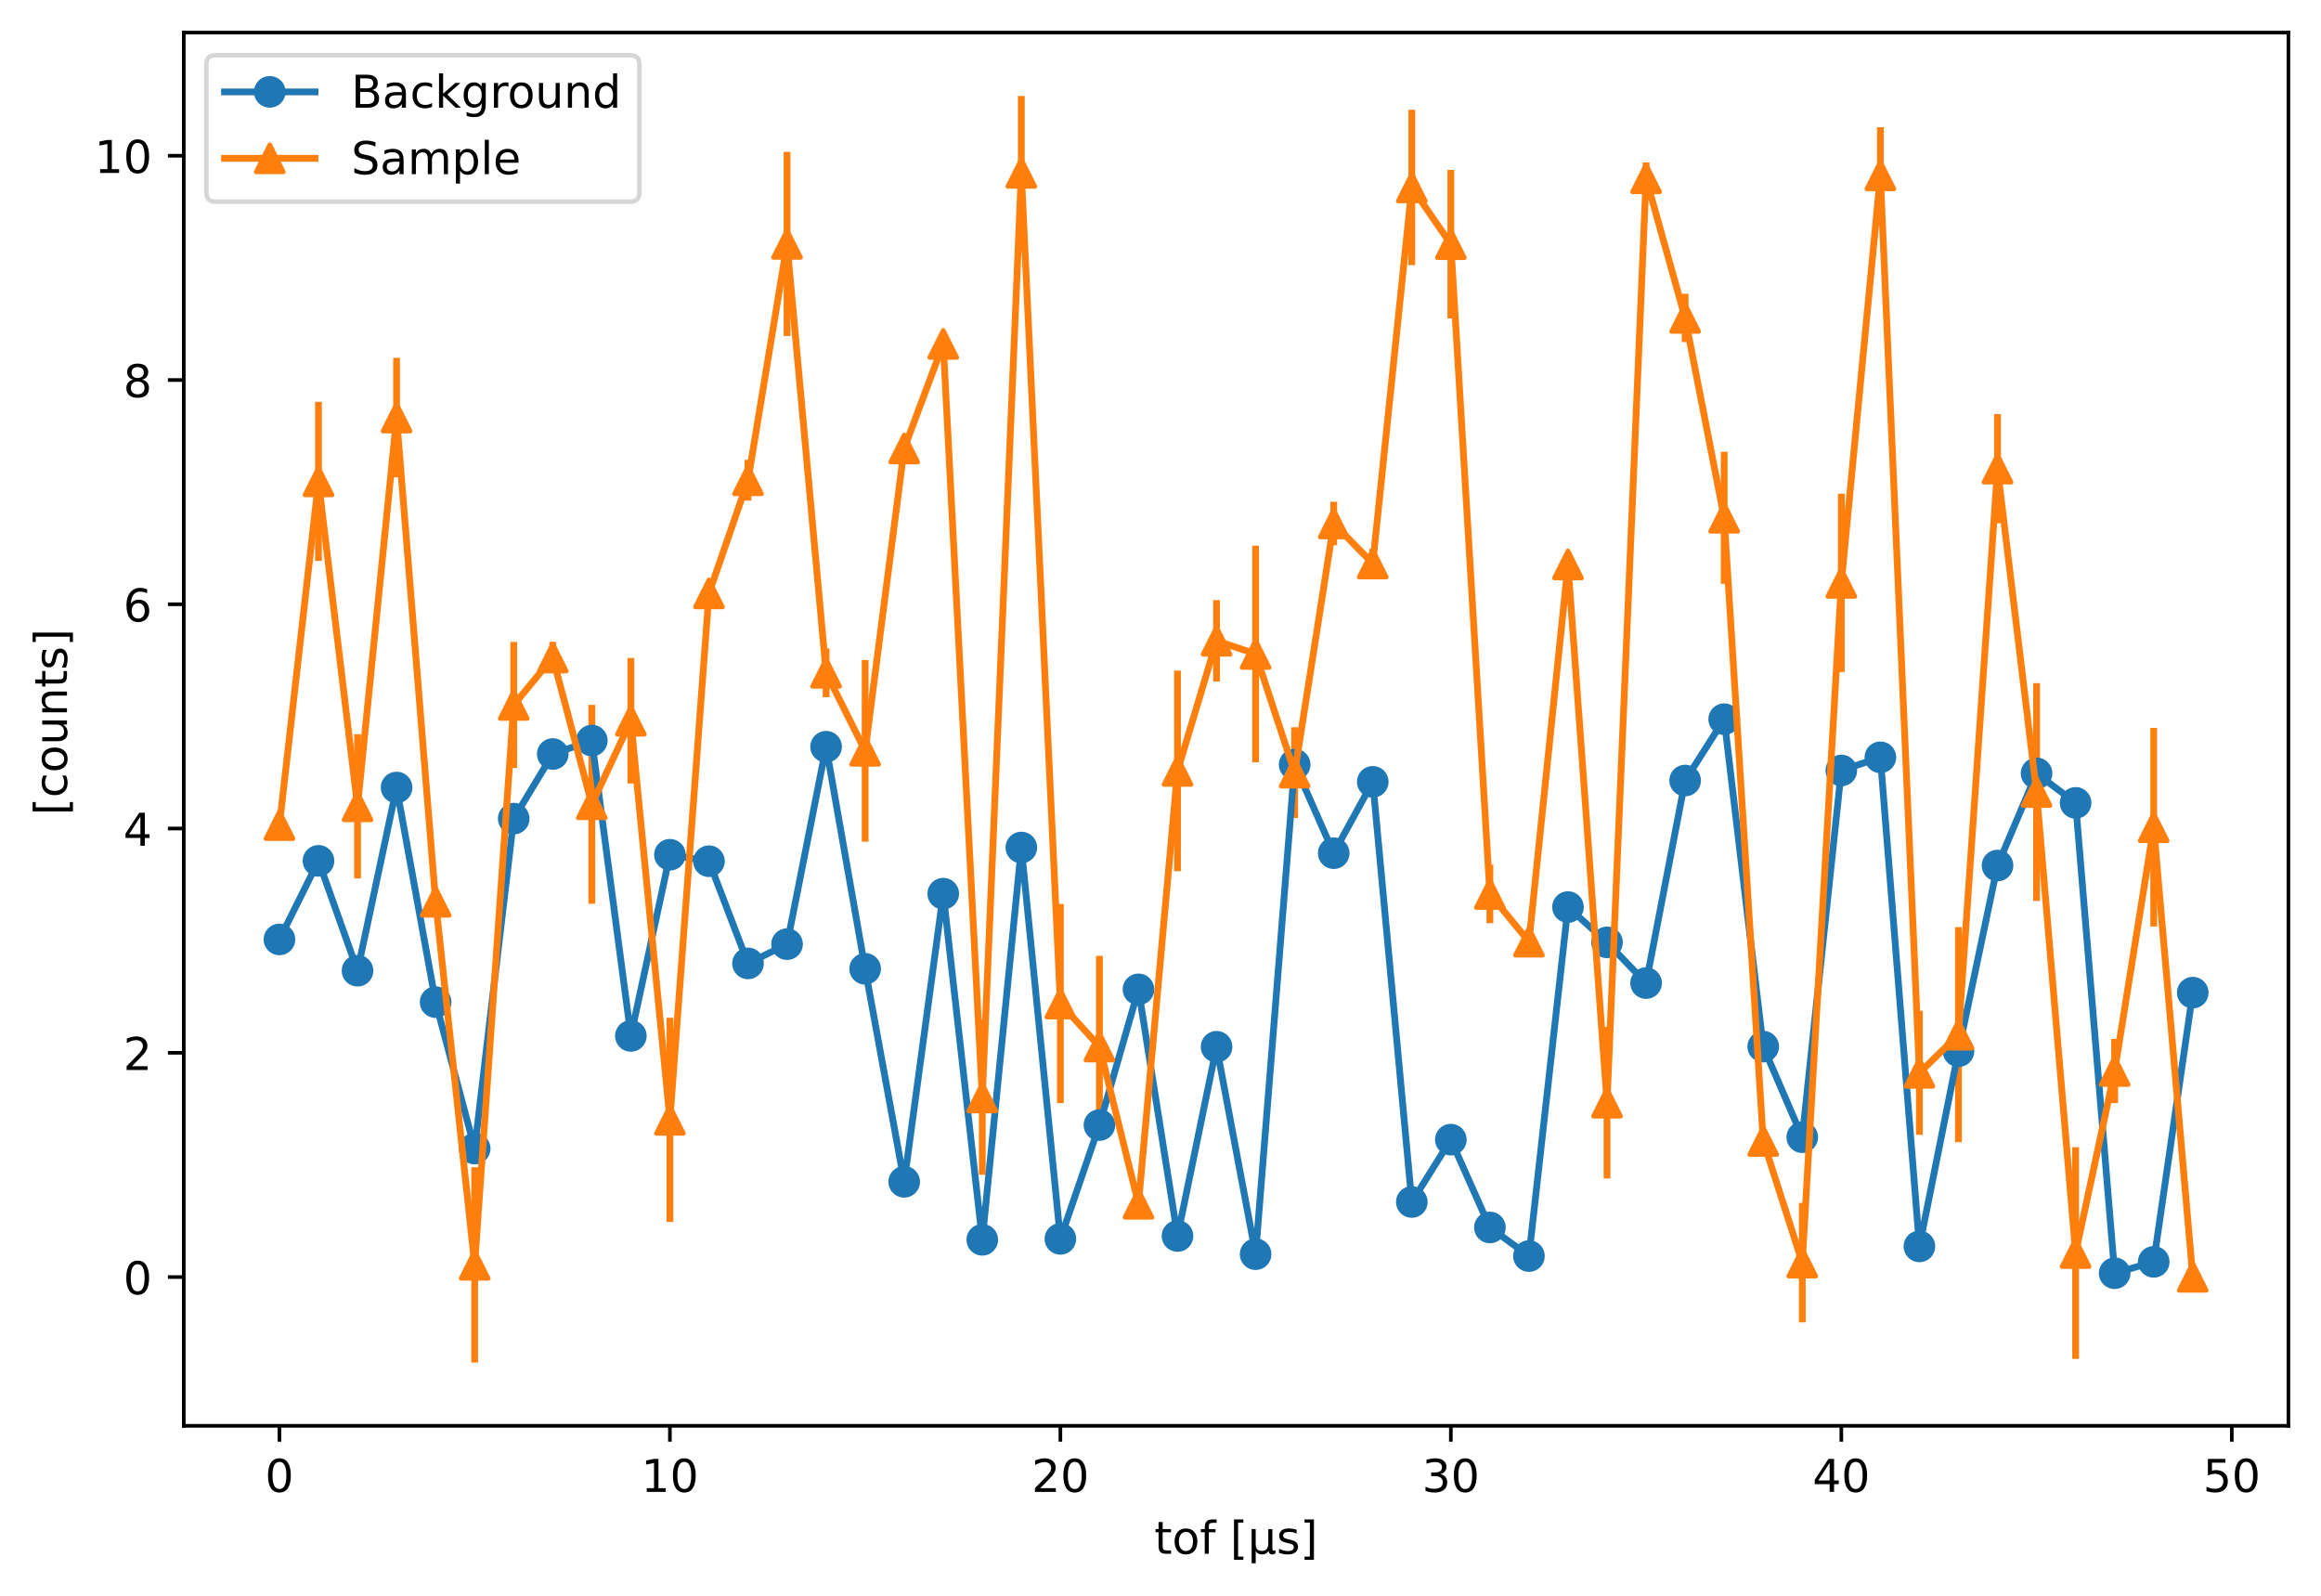 <?xml version="1.0" encoding="utf-8" standalone="no"?>
<!DOCTYPE svg PUBLIC "-//W3C//DTD SVG 1.1//EN"
  "http://www.w3.org/Graphics/SVG/1.1/DTD/svg11.dtd">
<!-- Created with matplotlib (https://matplotlib.org/) -->
<svg height="352.564pt" version="1.1" viewBox="0 0 512.803 352.564" width="512.803pt" xmlns="http://www.w3.org/2000/svg" xmlns:xlink="http://www.w3.org/1999/xlink">
 <defs>
  <style type="text/css">
*{stroke-linecap:butt;stroke-linejoin:round;}
  </style>
 </defs>
 <g id="figure_1">
  <g id="patch_1">
   <path d="M 0 352.564 
L 512.803 352.564 
L 512.803 0 
L 0 0 
z
" style="fill:#ffffff;"/>
  </g>
  <g id="axes_1">
   <g id="patch_2">
    <path d="M 40.603 315.007 
L 505.603 315.007 
L 505.603 7.2 
L 40.603 7.2 
z
" style="fill:#ffffff;"/>
   </g>
   <g id="matplotlib.axis_1">
    <g id="xtick_1">
     <g id="line2d_1">
      <defs>
       <path d="M 0 0 
L 0 3.5 
" id="mb618cf426d" style="stroke:#000000;stroke-width:0.8;"/>
      </defs>
      <g>
       <use style="stroke:#000000;stroke-width:0.8;" x="61.739" xlink:href="#mb618cf426d" y="315.007"/>
      </g>
     </g>
     <g id="text_1">
      <!-- 0 -->
      <defs>
       <path d="M 31.781 66.406 
Q 24.172 66.406 20.328 58.906 
Q 16.5 51.422 16.5 36.375 
Q 16.5 21.391 20.328 13.891 
Q 24.172 6.391 31.781 6.391 
Q 39.453 6.391 43.281 13.891 
Q 47.125 21.391 47.125 36.375 
Q 47.125 51.422 43.281 58.906 
Q 39.453 66.406 31.781 66.406 
z
M 31.781 74.219 
Q 44.047 74.219 50.516 64.516 
Q 56.984 54.828 56.984 36.375 
Q 56.984 17.969 50.516 8.266 
Q 44.047 -1.422 31.781 -1.422 
Q 19.531 -1.422 13.062 8.266 
Q 6.594 17.969 6.594 36.375 
Q 6.594 54.828 13.062 64.516 
Q 19.531 74.219 31.781 74.219 
z
" id="DejaVuSans-48"/>
      </defs>
      <g transform="translate(58.558 329.606)scale(0.1 -0.1)">
       <use xlink:href="#DejaVuSans-48"/>
      </g>
     </g>
    </g>
    <g id="xtick_2">
     <g id="line2d_2">
      <g>
       <use style="stroke:#000000;stroke-width:0.8;" x="148.01" xlink:href="#mb618cf426d" y="315.007"/>
      </g>
     </g>
     <g id="text_2">
      <!-- 10 -->
      <defs>
       <path d="M 12.406 8.297 
L 28.516 8.297 
L 28.516 63.922 
L 10.984 60.406 
L 10.984 69.391 
L 28.422 72.906 
L 38.281 72.906 
L 38.281 8.297 
L 54.391 8.297 
L 54.391 0 
L 12.406 0 
z
" id="DejaVuSans-49"/>
      </defs>
      <g transform="translate(141.648 329.606)scale(0.1 -0.1)">
       <use xlink:href="#DejaVuSans-49"/>
       <use x="63.623" xlink:href="#DejaVuSans-48"/>
      </g>
     </g>
    </g>
    <g id="xtick_3">
     <g id="line2d_3">
      <g>
       <use style="stroke:#000000;stroke-width:0.8;" x="234.281" xlink:href="#mb618cf426d" y="315.007"/>
      </g>
     </g>
     <g id="text_3">
      <!-- 20 -->
      <defs>
       <path d="M 19.188 8.297 
L 53.609 8.297 
L 53.609 0 
L 7.328 0 
L 7.328 8.297 
Q 12.938 14.109 22.625 23.891 
Q 32.328 33.688 34.812 36.531 
Q 39.547 41.844 41.422 45.531 
Q 43.312 49.219 43.312 52.781 
Q 43.312 58.594 39.234 62.25 
Q 35.156 65.922 28.609 65.922 
Q 23.969 65.922 18.812 64.312 
Q 13.672 62.703 7.812 59.422 
L 7.812 69.391 
Q 13.766 71.781 18.938 73 
Q 24.125 74.219 28.422 74.219 
Q 39.75 74.219 46.484 68.547 
Q 53.219 62.891 53.219 53.422 
Q 53.219 48.922 51.531 44.891 
Q 49.859 40.875 45.406 35.406 
Q 44.188 33.984 37.641 27.219 
Q 31.109 20.453 19.188 8.297 
z
" id="DejaVuSans-50"/>
      </defs>
      <g transform="translate(227.919 329.606)scale(0.1 -0.1)">
       <use xlink:href="#DejaVuSans-50"/>
       <use x="63.623" xlink:href="#DejaVuSans-48"/>
      </g>
     </g>
    </g>
    <g id="xtick_4">
     <g id="line2d_4">
      <g>
       <use style="stroke:#000000;stroke-width:0.8;" x="320.552" xlink:href="#mb618cf426d" y="315.007"/>
      </g>
     </g>
     <g id="text_4">
      <!-- 30 -->
      <defs>
       <path d="M 40.578 39.312 
Q 47.656 37.797 51.625 33 
Q 55.609 28.219 55.609 21.188 
Q 55.609 10.406 48.188 4.484 
Q 40.766 -1.422 27.094 -1.422 
Q 22.516 -1.422 17.656 -0.516 
Q 12.797 0.391 7.625 2.203 
L 7.625 11.719 
Q 11.719 9.328 16.594 8.109 
Q 21.484 6.891 26.812 6.891 
Q 36.078 6.891 40.938 10.547 
Q 45.797 14.203 45.797 21.188 
Q 45.797 27.641 41.281 31.266 
Q 36.766 34.906 28.719 34.906 
L 20.219 34.906 
L 20.219 43.016 
L 29.109 43.016 
Q 36.375 43.016 40.234 45.922 
Q 44.094 48.828 44.094 54.297 
Q 44.094 59.906 40.109 62.906 
Q 36.141 65.922 28.719 65.922 
Q 24.656 65.922 20.016 65.031 
Q 15.375 64.156 9.812 62.312 
L 9.812 71.094 
Q 15.438 72.656 20.344 73.438 
Q 25.25 74.219 29.594 74.219 
Q 40.828 74.219 47.359 69.109 
Q 53.906 64.016 53.906 55.328 
Q 53.906 49.266 50.438 45.094 
Q 46.969 40.922 40.578 39.312 
z
" id="DejaVuSans-51"/>
      </defs>
      <g transform="translate(314.19 329.606)scale(0.1 -0.1)">
       <use xlink:href="#DejaVuSans-51"/>
       <use x="63.623" xlink:href="#DejaVuSans-48"/>
      </g>
     </g>
    </g>
    <g id="xtick_5">
     <g id="line2d_5">
      <g>
       <use style="stroke:#000000;stroke-width:0.8;" x="406.823" xlink:href="#mb618cf426d" y="315.007"/>
      </g>
     </g>
     <g id="text_5">
      <!-- 40 -->
      <defs>
       <path d="M 37.797 64.312 
L 12.891 25.391 
L 37.797 25.391 
z
M 35.203 72.906 
L 47.609 72.906 
L 47.609 25.391 
L 58.016 25.391 
L 58.016 17.188 
L 47.609 17.188 
L 47.609 0 
L 37.797 0 
L 37.797 17.188 
L 4.891 17.188 
L 4.891 26.703 
z
" id="DejaVuSans-52"/>
      </defs>
      <g transform="translate(400.46 329.606)scale(0.1 -0.1)">
       <use xlink:href="#DejaVuSans-52"/>
       <use x="63.623" xlink:href="#DejaVuSans-48"/>
      </g>
     </g>
    </g>
    <g id="xtick_6">
     <g id="line2d_6">
      <g>
       <use style="stroke:#000000;stroke-width:0.8;" x="493.094" xlink:href="#mb618cf426d" y="315.007"/>
      </g>
     </g>
     <g id="text_6">
      <!-- 50 -->
      <defs>
       <path d="M 10.797 72.906 
L 49.516 72.906 
L 49.516 64.594 
L 19.828 64.594 
L 19.828 46.734 
Q 21.969 47.469 24.109 47.828 
Q 26.266 48.188 28.422 48.188 
Q 40.625 48.188 47.75 41.5 
Q 54.891 34.812 54.891 23.391 
Q 54.891 11.625 47.562 5.094 
Q 40.234 -1.422 26.906 -1.422 
Q 22.312 -1.422 17.547 -0.641 
Q 12.797 0.141 7.719 1.703 
L 7.719 11.625 
Q 12.109 9.234 16.797 8.062 
Q 21.484 6.891 26.703 6.891 
Q 35.156 6.891 40.078 11.328 
Q 45.016 15.766 45.016 23.391 
Q 45.016 31 40.078 35.438 
Q 35.156 39.891 26.703 39.891 
Q 22.75 39.891 18.812 39.016 
Q 14.891 38.141 10.797 36.281 
z
" id="DejaVuSans-53"/>
      </defs>
      <g transform="translate(486.731 329.606)scale(0.1 -0.1)">
       <use xlink:href="#DejaVuSans-53"/>
       <use x="63.623" xlink:href="#DejaVuSans-48"/>
      </g>
     </g>
    </g>
    <g id="text_7">
     <!-- tof [μs] -->
     <defs>
      <path d="M 18.312 70.219 
L 18.312 54.688 
L 36.812 54.688 
L 36.812 47.703 
L 18.312 47.703 
L 18.312 18.016 
Q 18.312 11.328 20.141 9.422 
Q 21.969 7.516 27.594 7.516 
L 36.812 7.516 
L 36.812 0 
L 27.594 0 
Q 17.188 0 13.234 3.875 
Q 9.281 7.766 9.281 18.016 
L 9.281 47.703 
L 2.688 47.703 
L 2.688 54.688 
L 9.281 54.688 
L 9.281 70.219 
z
" id="DejaVuSans-116"/>
      <path d="M 30.609 48.391 
Q 23.391 48.391 19.188 42.75 
Q 14.984 37.109 14.984 27.297 
Q 14.984 17.484 19.156 11.844 
Q 23.344 6.203 30.609 6.203 
Q 37.797 6.203 41.984 11.859 
Q 46.188 17.531 46.188 27.297 
Q 46.188 37.016 41.984 42.703 
Q 37.797 48.391 30.609 48.391 
z
M 30.609 56 
Q 42.328 56 49.016 48.375 
Q 55.719 40.766 55.719 27.297 
Q 55.719 13.875 49.016 6.219 
Q 42.328 -1.422 30.609 -1.422 
Q 18.844 -1.422 12.172 6.219 
Q 5.516 13.875 5.516 27.297 
Q 5.516 40.766 12.172 48.375 
Q 18.844 56 30.609 56 
z
" id="DejaVuSans-111"/>
      <path d="M 37.109 75.984 
L 37.109 68.5 
L 28.516 68.5 
Q 23.688 68.5 21.797 66.547 
Q 19.922 64.594 19.922 59.516 
L 19.922 54.688 
L 34.719 54.688 
L 34.719 47.703 
L 19.922 47.703 
L 19.922 0 
L 10.891 0 
L 10.891 47.703 
L 2.297 47.703 
L 2.297 54.688 
L 10.891 54.688 
L 10.891 58.5 
Q 10.891 67.625 15.141 71.797 
Q 19.391 75.984 28.609 75.984 
z
" id="DejaVuSans-102"/>
      <path id="DejaVuSans-32"/>
      <path d="M 8.594 75.984 
L 29.297 75.984 
L 29.297 69 
L 17.578 69 
L 17.578 -6.203 
L 29.297 -6.203 
L 29.297 -13.188 
L 8.594 -13.188 
z
" id="DejaVuSans-91"/>
      <path d="M 8.5 -20.797 
L 8.5 54.688 
L 17.484 54.688 
L 17.484 20.703 
Q 17.484 13.625 20.844 10 
Q 24.219 6.391 30.812 6.391 
Q 38.031 6.391 41.672 10.484 
Q 45.312 14.594 45.312 22.797 
L 45.312 54.688 
L 54.297 54.688 
L 54.297 12.594 
Q 54.297 9.672 55.141 8.281 
Q 56 6.891 57.812 6.891 
Q 58.25 6.891 59.031 7.156 
Q 59.812 7.422 61.188 8.016 
L 61.188 0.781 
Q 59.188 -0.344 57.391 -0.875 
Q 55.609 -1.422 53.906 -1.422 
Q 50.531 -1.422 48.531 0.484 
Q 46.531 2.391 45.797 6.297 
Q 43.359 2.438 39.812 0.5 
Q 36.281 -1.422 31.5 -1.422 
Q 26.516 -1.422 23.016 0.484 
Q 19.531 2.391 17.484 6.203 
L 17.484 -20.797 
z
" id="DejaVuSans-956"/>
      <path d="M 44.281 53.078 
L 44.281 44.578 
Q 40.484 46.531 36.375 47.5 
Q 32.281 48.484 27.875 48.484 
Q 21.188 48.484 17.844 46.438 
Q 14.5 44.391 14.5 40.281 
Q 14.5 37.156 16.891 35.375 
Q 19.281 33.594 26.516 31.984 
L 29.594 31.297 
Q 39.156 29.25 43.188 25.516 
Q 47.219 21.781 47.219 15.094 
Q 47.219 7.469 41.188 3.016 
Q 35.156 -1.422 24.609 -1.422 
Q 20.219 -1.422 15.453 -0.562 
Q 10.688 0.297 5.422 2 
L 5.422 11.281 
Q 10.406 8.688 15.234 7.391 
Q 20.062 6.109 24.812 6.109 
Q 31.156 6.109 34.562 8.281 
Q 37.984 10.453 37.984 14.406 
Q 37.984 18.062 35.516 20.016 
Q 33.062 21.969 24.703 23.781 
L 21.578 24.516 
Q 13.234 26.266 9.516 29.906 
Q 5.812 33.547 5.812 39.891 
Q 5.812 47.609 11.281 51.797 
Q 16.75 56 26.812 56 
Q 31.781 56 36.172 55.266 
Q 40.578 54.547 44.281 53.078 
z
" id="DejaVuSans-115"/>
      <path d="M 30.422 75.984 
L 30.422 -13.188 
L 9.719 -13.188 
L 9.719 -6.203 
L 21.391 -6.203 
L 21.391 69 
L 9.719 69 
L 9.719 75.984 
z
" id="DejaVuSans-93"/>
     </defs>
     <g transform="translate(255.047 343.284)scale(0.1 -0.1)">
      <use xlink:href="#DejaVuSans-116"/>
      <use x="39.209" xlink:href="#DejaVuSans-111"/>
      <use x="100.391" xlink:href="#DejaVuSans-102"/>
      <use x="135.596" xlink:href="#DejaVuSans-32"/>
      <use x="167.383" xlink:href="#DejaVuSans-91"/>
      <use x="206.396" xlink:href="#DejaVuSans-956"/>
      <use x="270.02" xlink:href="#DejaVuSans-115"/>
      <use x="322.119" xlink:href="#DejaVuSans-93"/>
     </g>
    </g>
   </g>
   <g id="matplotlib.axis_2">
    <g id="ytick_1">
     <g id="line2d_7">
      <defs>
       <path d="M 0 0 
L -3.5 0 
" id="mcd9a0153d5" style="stroke:#000000;stroke-width:0.8;"/>
      </defs>
      <g>
       <use style="stroke:#000000;stroke-width:0.8;" x="40.603" xlink:href="#mcd9a0153d5" y="282.138"/>
      </g>
     </g>
     <g id="text_8">
      <!-- 0 -->
      <g transform="translate(27.241 285.937)scale(0.1 -0.1)">
       <use xlink:href="#DejaVuSans-48"/>
      </g>
     </g>
    </g>
    <g id="ytick_2">
     <g id="line2d_8">
      <g>
       <use style="stroke:#000000;stroke-width:0.8;" x="40.603" xlink:href="#mcd9a0153d5" y="232.592"/>
      </g>
     </g>
     <g id="text_9">
      <!-- 2 -->
      <g transform="translate(27.241 236.391)scale(0.1 -0.1)">
       <use xlink:href="#DejaVuSans-50"/>
      </g>
     </g>
    </g>
    <g id="ytick_3">
     <g id="line2d_9">
      <g>
       <use style="stroke:#000000;stroke-width:0.8;" x="40.603" xlink:href="#mcd9a0153d5" y="183.046"/>
      </g>
     </g>
     <g id="text_10">
      <!-- 4 -->
      <g transform="translate(27.241 186.845)scale(0.1 -0.1)">
       <use xlink:href="#DejaVuSans-52"/>
      </g>
     </g>
    </g>
    <g id="ytick_4">
     <g id="line2d_10">
      <g>
       <use style="stroke:#000000;stroke-width:0.8;" x="40.603" xlink:href="#mcd9a0153d5" y="133.5"/>
      </g>
     </g>
     <g id="text_11">
      <!-- 6 -->
      <defs>
       <path d="M 33.016 40.375 
Q 26.375 40.375 22.484 35.828 
Q 18.609 31.297 18.609 23.391 
Q 18.609 15.531 22.484 10.953 
Q 26.375 6.391 33.016 6.391 
Q 39.656 6.391 43.531 10.953 
Q 47.406 15.531 47.406 23.391 
Q 47.406 31.297 43.531 35.828 
Q 39.656 40.375 33.016 40.375 
z
M 52.594 71.297 
L 52.594 62.312 
Q 48.875 64.062 45.094 64.984 
Q 41.312 65.922 37.594 65.922 
Q 27.828 65.922 22.672 59.328 
Q 17.531 52.734 16.797 39.406 
Q 19.672 43.656 24.016 45.922 
Q 28.375 48.188 33.594 48.188 
Q 44.578 48.188 50.953 41.516 
Q 57.328 34.859 57.328 23.391 
Q 57.328 12.156 50.688 5.359 
Q 44.047 -1.422 33.016 -1.422 
Q 20.359 -1.422 13.672 8.266 
Q 6.984 17.969 6.984 36.375 
Q 6.984 53.656 15.188 63.938 
Q 23.391 74.219 37.203 74.219 
Q 40.922 74.219 44.703 73.484 
Q 48.484 72.75 52.594 71.297 
z
" id="DejaVuSans-54"/>
      </defs>
      <g transform="translate(27.241 137.299)scale(0.1 -0.1)">
       <use xlink:href="#DejaVuSans-54"/>
      </g>
     </g>
    </g>
    <g id="ytick_5">
     <g id="line2d_11">
      <g>
       <use style="stroke:#000000;stroke-width:0.8;" x="40.603" xlink:href="#mcd9a0153d5" y="83.954"/>
      </g>
     </g>
     <g id="text_12">
      <!-- 8 -->
      <defs>
       <path d="M 31.781 34.625 
Q 24.75 34.625 20.719 30.859 
Q 16.703 27.094 16.703 20.516 
Q 16.703 13.922 20.719 10.156 
Q 24.75 6.391 31.781 6.391 
Q 38.812 6.391 42.859 10.172 
Q 46.922 13.969 46.922 20.516 
Q 46.922 27.094 42.891 30.859 
Q 38.875 34.625 31.781 34.625 
z
M 21.922 38.812 
Q 15.578 40.375 12.031 44.719 
Q 8.5 49.078 8.5 55.328 
Q 8.5 64.062 14.719 69.141 
Q 20.953 74.219 31.781 74.219 
Q 42.672 74.219 48.875 69.141 
Q 55.078 64.062 55.078 55.328 
Q 55.078 49.078 51.531 44.719 
Q 48 40.375 41.703 38.812 
Q 48.828 37.156 52.797 32.312 
Q 56.781 27.484 56.781 20.516 
Q 56.781 9.906 50.312 4.234 
Q 43.844 -1.422 31.781 -1.422 
Q 19.734 -1.422 13.25 4.234 
Q 6.781 9.906 6.781 20.516 
Q 6.781 27.484 10.781 32.312 
Q 14.797 37.156 21.922 38.812 
z
M 18.312 54.391 
Q 18.312 48.734 21.844 45.562 
Q 25.391 42.391 31.781 42.391 
Q 38.141 42.391 41.719 45.562 
Q 45.312 48.734 45.312 54.391 
Q 45.312 60.062 41.719 63.234 
Q 38.141 66.406 31.781 66.406 
Q 25.391 66.406 21.844 63.234 
Q 18.312 60.062 18.312 54.391 
z
" id="DejaVuSans-56"/>
      </defs>
      <g transform="translate(27.241 87.753)scale(0.1 -0.1)">
       <use xlink:href="#DejaVuSans-56"/>
      </g>
     </g>
    </g>
    <g id="ytick_6">
     <g id="line2d_12">
      <g>
       <use style="stroke:#000000;stroke-width:0.8;" x="40.603" xlink:href="#mcd9a0153d5" y="34.408"/>
      </g>
     </g>
     <g id="text_13">
      <!-- 10 -->
      <g transform="translate(20.878 38.207)scale(0.1 -0.1)">
       <use xlink:href="#DejaVuSans-49"/>
       <use x="63.623" xlink:href="#DejaVuSans-48"/>
      </g>
     </g>
    </g>
    <g id="text_14">
     <!--  [counts] -->
     <defs>
      <path d="M 48.781 52.594 
L 48.781 44.188 
Q 44.969 46.297 41.141 47.344 
Q 37.312 48.391 33.406 48.391 
Q 24.656 48.391 19.812 42.844 
Q 14.984 37.312 14.984 27.297 
Q 14.984 17.281 19.812 11.734 
Q 24.656 6.203 33.406 6.203 
Q 37.312 6.203 41.141 7.25 
Q 44.969 8.297 48.781 10.406 
L 48.781 2.094 
Q 45.016 0.344 40.984 -0.531 
Q 36.969 -1.422 32.422 -1.422 
Q 20.062 -1.422 12.781 6.344 
Q 5.516 14.109 5.516 27.297 
Q 5.516 40.672 12.859 48.328 
Q 20.219 56 33.016 56 
Q 37.156 56 41.109 55.141 
Q 45.062 54.297 48.781 52.594 
z
" id="DejaVuSans-99"/>
      <path d="M 8.5 21.578 
L 8.5 54.688 
L 17.484 54.688 
L 17.484 21.922 
Q 17.484 14.156 20.5 10.266 
Q 23.531 6.391 29.594 6.391 
Q 36.859 6.391 41.078 11.031 
Q 45.312 15.672 45.312 23.688 
L 45.312 54.688 
L 54.297 54.688 
L 54.297 0 
L 45.312 0 
L 45.312 8.406 
Q 42.047 3.422 37.719 1 
Q 33.406 -1.422 27.688 -1.422 
Q 18.266 -1.422 13.375 4.438 
Q 8.5 10.297 8.5 21.578 
z
M 31.109 56 
z
" id="DejaVuSans-117"/>
      <path d="M 54.891 33.016 
L 54.891 0 
L 45.906 0 
L 45.906 32.719 
Q 45.906 40.484 42.875 44.328 
Q 39.844 48.188 33.797 48.188 
Q 26.516 48.188 22.312 43.547 
Q 18.109 38.922 18.109 30.906 
L 18.109 0 
L 9.078 0 
L 9.078 54.688 
L 18.109 54.688 
L 18.109 46.188 
Q 21.344 51.125 25.703 53.562 
Q 30.078 56 35.797 56 
Q 45.219 56 50.047 50.172 
Q 54.891 44.344 54.891 33.016 
z
" id="DejaVuSans-110"/>
     </defs>
     <g transform="translate(14.798 183.305)rotate(-90)scale(0.1 -0.1)">
      <use xlink:href="#DejaVuSans-32"/>
      <use x="31.787" xlink:href="#DejaVuSans-91"/>
      <use x="70.801" xlink:href="#DejaVuSans-99"/>
      <use x="125.781" xlink:href="#DejaVuSans-111"/>
      <use x="186.963" xlink:href="#DejaVuSans-117"/>
      <use x="250.342" xlink:href="#DejaVuSans-110"/>
      <use x="313.721" xlink:href="#DejaVuSans-116"/>
      <use x="352.93" xlink:href="#DejaVuSans-115"/>
      <use x="405.029" xlink:href="#DejaVuSans-93"/>
     </g>
    </g>
   </g>
   <g id="patch_3">
    <path d="M 40.603 315.007 
L 40.603 7.2 
" style="fill:none;stroke:#000000;stroke-linecap:square;stroke-linejoin:miter;stroke-width:0.8;"/>
   </g>
   <g id="patch_4">
    <path d="M 505.603 315.007 
L 505.603 7.2 
" style="fill:none;stroke:#000000;stroke-linecap:square;stroke-linejoin:miter;stroke-width:0.8;"/>
   </g>
   <g id="patch_5">
    <path d="M 40.603 315.007 
L 505.603 315.007 
" style="fill:none;stroke:#000000;stroke-linecap:square;stroke-linejoin:miter;stroke-width:0.8;"/>
   </g>
   <g id="patch_6">
    <path d="M 40.603 7.2 
L 505.603 7.2 
" style="fill:none;stroke:#000000;stroke-linecap:square;stroke-linejoin:miter;stroke-width:0.8;"/>
   </g>
   <g id="legend_1">
    <g id="patch_7">
     <path d="M 47.603 44.556 
L 139.258 44.556 
Q 141.258 44.556 141.258 42.556 
L 141.258 14.2 
Q 141.258 12.2 139.258 12.2 
L 47.603 12.2 
Q 45.603 12.2 45.603 14.2 
L 45.603 42.556 
Q 45.603 44.556 47.603 44.556 
z
" style="fill:#ffffff;opacity:0.8;stroke:#cccccc;stroke-linejoin:miter;"/>
    </g>
    <g id="line2d_13">
     <path d="M 49.603 20.298 
L 69.603 20.298 
" style="fill:none;stroke:#1f77b4;stroke-linecap:square;stroke-width:1.5;"/>
    </g>
    <g id="line2d_14">
     <defs>
      <path d="M 0 3 
C 0.796 3 1.559 2.684 2.121 2.121 
C 2.684 1.559 3 0.796 3 0 
C 3 -0.796 2.684 -1.559 2.121 -2.121 
C 1.559 -2.684 0.796 -3 0 -3 
C -0.796 -3 -1.559 -2.684 -2.121 -2.121 
C -2.684 -1.559 -3 -0.796 -3 0 
C -3 0.796 -2.684 1.559 -2.121 2.121 
C -1.559 2.684 -0.796 3 0 3 
z
" id="m2f8d38c765" style="stroke:#1f77b4;"/>
     </defs>
     <g>
      <use style="fill:#1f77b4;stroke:#1f77b4;" x="59.603" xlink:href="#m2f8d38c765" y="20.298"/>
     </g>
    </g>
    <g id="text_15">
     <!-- Background -->
     <defs>
      <path d="M 19.672 34.812 
L 19.672 8.109 
L 35.5 8.109 
Q 43.453 8.109 47.281 11.406 
Q 51.125 14.703 51.125 21.484 
Q 51.125 28.328 47.281 31.562 
Q 43.453 34.812 35.5 34.812 
z
M 19.672 64.797 
L 19.672 42.828 
L 34.281 42.828 
Q 41.5 42.828 45.031 45.531 
Q 48.578 48.25 48.578 53.812 
Q 48.578 59.328 45.031 62.062 
Q 41.5 64.797 34.281 64.797 
z
M 9.812 72.906 
L 35.016 72.906 
Q 46.297 72.906 52.391 68.219 
Q 58.5 63.531 58.5 54.891 
Q 58.5 48.188 55.375 44.234 
Q 52.25 40.281 46.188 39.312 
Q 53.469 37.75 57.5 32.781 
Q 61.531 27.828 61.531 20.406 
Q 61.531 10.641 54.891 5.312 
Q 48.25 0 35.984 0 
L 9.812 0 
z
" id="DejaVuSans-66"/>
      <path d="M 34.281 27.484 
Q 23.391 27.484 19.188 25 
Q 14.984 22.516 14.984 16.5 
Q 14.984 11.719 18.141 8.906 
Q 21.297 6.109 26.703 6.109 
Q 34.188 6.109 38.703 11.406 
Q 43.219 16.703 43.219 25.484 
L 43.219 27.484 
z
M 52.203 31.203 
L 52.203 0 
L 43.219 0 
L 43.219 8.297 
Q 40.141 3.328 35.547 0.953 
Q 30.953 -1.422 24.312 -1.422 
Q 15.922 -1.422 10.953 3.297 
Q 6 8.016 6 15.922 
Q 6 25.141 12.172 29.828 
Q 18.359 34.516 30.609 34.516 
L 43.219 34.516 
L 43.219 35.406 
Q 43.219 41.609 39.141 45 
Q 35.062 48.391 27.688 48.391 
Q 23 48.391 18.547 47.266 
Q 14.109 46.141 10.016 43.891 
L 10.016 52.203 
Q 14.938 54.109 19.578 55.047 
Q 24.219 56 28.609 56 
Q 40.484 56 46.344 49.844 
Q 52.203 43.703 52.203 31.203 
z
" id="DejaVuSans-97"/>
      <path d="M 9.078 75.984 
L 18.109 75.984 
L 18.109 31.109 
L 44.922 54.688 
L 56.391 54.688 
L 27.391 29.109 
L 57.625 0 
L 45.906 0 
L 18.109 26.703 
L 18.109 0 
L 9.078 0 
z
" id="DejaVuSans-107"/>
      <path d="M 45.406 27.984 
Q 45.406 37.75 41.375 43.109 
Q 37.359 48.484 30.078 48.484 
Q 22.859 48.484 18.828 43.109 
Q 14.797 37.75 14.797 27.984 
Q 14.797 18.266 18.828 12.891 
Q 22.859 7.516 30.078 7.516 
Q 37.359 7.516 41.375 12.891 
Q 45.406 18.266 45.406 27.984 
z
M 54.391 6.781 
Q 54.391 -7.172 48.188 -13.984 
Q 42 -20.797 29.203 -20.797 
Q 24.469 -20.797 20.266 -20.094 
Q 16.062 -19.391 12.109 -17.922 
L 12.109 -9.188 
Q 16.062 -11.328 19.922 -12.344 
Q 23.781 -13.375 27.781 -13.375 
Q 36.625 -13.375 41.016 -8.766 
Q 45.406 -4.156 45.406 5.172 
L 45.406 9.625 
Q 42.625 4.781 38.281 2.391 
Q 33.938 0 27.875 0 
Q 17.828 0 11.672 7.656 
Q 5.516 15.328 5.516 27.984 
Q 5.516 40.672 11.672 48.328 
Q 17.828 56 27.875 56 
Q 33.938 56 38.281 53.609 
Q 42.625 51.219 45.406 46.391 
L 45.406 54.688 
L 54.391 54.688 
z
" id="DejaVuSans-103"/>
      <path d="M 41.109 46.297 
Q 39.594 47.172 37.812 47.578 
Q 36.031 48 33.891 48 
Q 26.266 48 22.188 43.047 
Q 18.109 38.094 18.109 28.812 
L 18.109 0 
L 9.078 0 
L 9.078 54.688 
L 18.109 54.688 
L 18.109 46.188 
Q 20.953 51.172 25.484 53.578 
Q 30.031 56 36.531 56 
Q 37.453 56 38.578 55.875 
Q 39.703 55.766 41.062 55.516 
z
" id="DejaVuSans-114"/>
      <path d="M 45.406 46.391 
L 45.406 75.984 
L 54.391 75.984 
L 54.391 0 
L 45.406 0 
L 45.406 8.203 
Q 42.578 3.328 38.25 0.953 
Q 33.938 -1.422 27.875 -1.422 
Q 17.969 -1.422 11.734 6.484 
Q 5.516 14.406 5.516 27.297 
Q 5.516 40.188 11.734 48.094 
Q 17.969 56 27.875 56 
Q 33.938 56 38.25 53.625 
Q 42.578 51.266 45.406 46.391 
z
M 14.797 27.297 
Q 14.797 17.391 18.875 11.75 
Q 22.953 6.109 30.078 6.109 
Q 37.203 6.109 41.297 11.75 
Q 45.406 17.391 45.406 27.297 
Q 45.406 37.203 41.297 42.844 
Q 37.203 48.484 30.078 48.484 
Q 22.953 48.484 18.875 42.844 
Q 14.797 37.203 14.797 27.297 
z
" id="DejaVuSans-100"/>
     </defs>
     <g transform="translate(77.603 23.798)scale(0.1 -0.1)">
      <use xlink:href="#DejaVuSans-66"/>
      <use x="68.604" xlink:href="#DejaVuSans-97"/>
      <use x="129.883" xlink:href="#DejaVuSans-99"/>
      <use x="184.863" xlink:href="#DejaVuSans-107"/>
      <use x="242.773" xlink:href="#DejaVuSans-103"/>
      <use x="306.25" xlink:href="#DejaVuSans-114"/>
      <use x="345.113" xlink:href="#DejaVuSans-111"/>
      <use x="406.295" xlink:href="#DejaVuSans-117"/>
      <use x="469.674" xlink:href="#DejaVuSans-110"/>
      <use x="533.053" xlink:href="#DejaVuSans-100"/>
     </g>
    </g>
    <g id="line2d_15">
     <path d="M 49.603 34.977 
L 69.603 34.977 
" style="fill:none;stroke:#ff7f0e;stroke-linecap:square;stroke-width:1.5;"/>
    </g>
    <g id="line2d_16">
     <defs>
      <path d="M 0 -3 
L -3 3 
L 3 3 
z
" id="m94606f97e0" style="stroke:#ff7f0e;stroke-linejoin:miter;"/>
     </defs>
     <g>
      <use style="fill:#ff7f0e;stroke:#ff7f0e;stroke-linejoin:miter;" x="59.603" xlink:href="#m94606f97e0" y="34.977"/>
     </g>
    </g>
    <g id="text_16">
     <!-- Sample -->
     <defs>
      <path d="M 53.516 70.516 
L 53.516 60.891 
Q 47.906 63.578 42.922 64.891 
Q 37.938 66.219 33.297 66.219 
Q 25.25 66.219 20.875 63.094 
Q 16.5 59.969 16.5 54.203 
Q 16.5 49.359 19.406 46.891 
Q 22.312 44.438 30.422 42.922 
L 36.375 41.703 
Q 47.406 39.594 52.656 34.297 
Q 57.906 29 57.906 20.125 
Q 57.906 9.516 50.797 4.047 
Q 43.703 -1.422 29.984 -1.422 
Q 24.812 -1.422 18.969 -0.25 
Q 13.141 0.922 6.891 3.219 
L 6.891 13.375 
Q 12.891 10.016 18.656 8.297 
Q 24.422 6.594 29.984 6.594 
Q 38.422 6.594 43.016 9.906 
Q 47.609 13.234 47.609 19.391 
Q 47.609 24.75 44.312 27.781 
Q 41.016 30.812 33.5 32.328 
L 27.484 33.5 
Q 16.453 35.688 11.516 40.375 
Q 6.594 45.062 6.594 53.422 
Q 6.594 63.094 13.406 68.656 
Q 20.219 74.219 32.172 74.219 
Q 37.312 74.219 42.625 73.281 
Q 47.953 72.359 53.516 70.516 
z
" id="DejaVuSans-83"/>
      <path d="M 52 44.188 
Q 55.375 50.25 60.062 53.125 
Q 64.75 56 71.094 56 
Q 79.641 56 84.281 50.016 
Q 88.922 44.047 88.922 33.016 
L 88.922 0 
L 79.891 0 
L 79.891 32.719 
Q 79.891 40.578 77.094 44.375 
Q 74.312 48.188 68.609 48.188 
Q 61.625 48.188 57.562 43.547 
Q 53.516 38.922 53.516 30.906 
L 53.516 0 
L 44.484 0 
L 44.484 32.719 
Q 44.484 40.625 41.703 44.406 
Q 38.922 48.188 33.109 48.188 
Q 26.219 48.188 22.156 43.531 
Q 18.109 38.875 18.109 30.906 
L 18.109 0 
L 9.078 0 
L 9.078 54.688 
L 18.109 54.688 
L 18.109 46.188 
Q 21.188 51.219 25.484 53.609 
Q 29.781 56 35.688 56 
Q 41.656 56 45.828 52.969 
Q 50 49.953 52 44.188 
z
" id="DejaVuSans-109"/>
      <path d="M 18.109 8.203 
L 18.109 -20.797 
L 9.078 -20.797 
L 9.078 54.688 
L 18.109 54.688 
L 18.109 46.391 
Q 20.953 51.266 25.266 53.625 
Q 29.594 56 35.594 56 
Q 45.562 56 51.781 48.094 
Q 58.016 40.188 58.016 27.297 
Q 58.016 14.406 51.781 6.484 
Q 45.562 -1.422 35.594 -1.422 
Q 29.594 -1.422 25.266 0.953 
Q 20.953 3.328 18.109 8.203 
z
M 48.688 27.297 
Q 48.688 37.203 44.609 42.844 
Q 40.531 48.484 33.406 48.484 
Q 26.266 48.484 22.188 42.844 
Q 18.109 37.203 18.109 27.297 
Q 18.109 17.391 22.188 11.75 
Q 26.266 6.109 33.406 6.109 
Q 40.531 6.109 44.609 11.75 
Q 48.688 17.391 48.688 27.297 
z
" id="DejaVuSans-112"/>
      <path d="M 9.422 75.984 
L 18.406 75.984 
L 18.406 0 
L 9.422 0 
z
" id="DejaVuSans-108"/>
      <path d="M 56.203 29.594 
L 56.203 25.203 
L 14.891 25.203 
Q 15.484 15.922 20.484 11.062 
Q 25.484 6.203 34.422 6.203 
Q 39.594 6.203 44.453 7.469 
Q 49.312 8.734 54.109 11.281 
L 54.109 2.781 
Q 49.266 0.734 44.188 -0.344 
Q 39.109 -1.422 33.891 -1.422 
Q 20.797 -1.422 13.156 6.188 
Q 5.516 13.812 5.516 26.812 
Q 5.516 40.234 12.766 48.109 
Q 20.016 56 32.328 56 
Q 43.359 56 49.781 48.891 
Q 56.203 41.797 56.203 29.594 
z
M 47.219 32.234 
Q 47.125 39.594 43.094 43.984 
Q 39.062 48.391 32.422 48.391 
Q 24.906 48.391 20.391 44.141 
Q 15.875 39.891 15.188 32.172 
z
" id="DejaVuSans-101"/>
     </defs>
     <g transform="translate(77.603 38.477)scale(0.1 -0.1)">
      <use xlink:href="#DejaVuSans-83"/>
      <use x="63.477" xlink:href="#DejaVuSans-97"/>
      <use x="124.756" xlink:href="#DejaVuSans-109"/>
      <use x="222.168" xlink:href="#DejaVuSans-112"/>
      <use x="285.645" xlink:href="#DejaVuSans-108"/>
      <use x="313.428" xlink:href="#DejaVuSans-101"/>
     </g>
    </g>
   </g>
   <g id="LineCollection_1">
    <path clip-path="url(#pb2d64eead7)" d="M 61.739 184.126 
L 61.739 180.452 
" style="fill:none;stroke:#ff7f0e;stroke-width:1.5;"/>
    <path clip-path="url(#pb2d64eead7)" d="M 70.367 123.918 
L 70.367 88.781 
" style="fill:none;stroke:#ff7f0e;stroke-width:1.5;"/>
    <path clip-path="url(#pb2d64eead7)" d="M 78.994 194.067 
L 78.994 162.208 
" style="fill:none;stroke:#ff7f0e;stroke-width:1.5;"/>
    <path clip-path="url(#pb2d64eead7)" d="M 87.621 105.452 
L 87.621 79.048 
" style="fill:none;stroke:#ff7f0e;stroke-width:1.5;"/>
    <path clip-path="url(#pb2d64eead7)" d="M 96.248 199.557 
L 96.248 198.899 
" style="fill:none;stroke:#ff7f0e;stroke-width:1.5;"/>
    <path clip-path="url(#pb2d64eead7)" d="M 104.875 301.016 
L 104.875 257.858 
" style="fill:none;stroke:#ff7f0e;stroke-width:1.5;"/>
    <path clip-path="url(#pb2d64eead7)" d="M 113.502 169.665 
L 113.502 141.824 
" style="fill:none;stroke:#ff7f0e;stroke-width:1.5;"/>
    <path clip-path="url(#pb2d64eead7)" d="M 122.129 148.701 
L 122.129 141.825 
" style="fill:none;stroke:#ff7f0e;stroke-width:1.5;"/>
    <path clip-path="url(#pb2d64eead7)" d="M 130.756 199.658 
L 130.756 155.733 
" style="fill:none;stroke:#ff7f0e;stroke-width:1.5;"/>
    <path clip-path="url(#pb2d64eead7)" d="M 139.383 173.09 
L 139.383 145.359 
" style="fill:none;stroke:#ff7f0e;stroke-width:1.5;"/>
    <path clip-path="url(#pb2d64eead7)" d="M 148.01 269.966 
L 148.01 224.853 
" style="fill:none;stroke:#ff7f0e;stroke-width:1.5;"/>
    <path clip-path="url(#pb2d64eead7)" d="M 156.637 133.57 
L 156.637 128.618 
" style="fill:none;stroke:#ff7f0e;stroke-width:1.5;"/>
    <path clip-path="url(#pb2d64eead7)" d="M 165.265 110.606 
L 165.265 101.606 
" style="fill:none;stroke:#ff7f0e;stroke-width:1.5;"/>
    <path clip-path="url(#pb2d64eead7)" d="M 173.892 74.239 
L 173.892 33.526 
" style="fill:none;stroke:#ff7f0e;stroke-width:1.5;"/>
    <path clip-path="url(#pb2d64eead7)" d="M 182.519 154.033 
L 182.519 143.248 
" style="fill:none;stroke:#ff7f0e;stroke-width:1.5;"/>
    <path clip-path="url(#pb2d64eead7)" d="M 191.146 185.944 
L 191.146 145.82 
" style="fill:none;stroke:#ff7f0e;stroke-width:1.5;"/>
    <path clip-path="url(#pb2d64eead7)" d="M 199.773 99.898 
L 199.773 98.267 
" style="fill:none;stroke:#ff7f0e;stroke-width:1.5;"/>
    <path clip-path="url(#pb2d64eead7)" d="M 208.4 77.559 
L 208.4 74.386 
" style="fill:none;stroke:#ff7f0e;stroke-width:1.5;"/>
    <path clip-path="url(#pb2d64eead7)" d="M 217.027 259.539 
L 217.027 225.388 
" style="fill:none;stroke:#ff7f0e;stroke-width:1.5;"/>
    <path clip-path="url(#pb2d64eead7)" d="M 225.654 55.19 
L 225.654 21.191 
" style="fill:none;stroke:#ff7f0e;stroke-width:1.5;"/>
    <path clip-path="url(#pb2d64eead7)" d="M 234.281 243.711 
L 234.281 199.715 
" style="fill:none;stroke:#ff7f0e;stroke-width:1.5;"/>
    <path clip-path="url(#pb2d64eead7)" d="M 242.908 251.238 
L 242.908 211.177 
" style="fill:none;stroke:#ff7f0e;stroke-width:1.5;"/>
    <path clip-path="url(#pb2d64eead7)" d="M 251.535 267.196 
L 251.535 264.703 
" style="fill:none;stroke:#ff7f0e;stroke-width:1.5;"/>
    <path clip-path="url(#pb2d64eead7)" d="M 260.162 192.491 
L 260.162 148.161 
" style="fill:none;stroke:#ff7f0e;stroke-width:1.5;"/>
    <path clip-path="url(#pb2d64eead7)" d="M 268.79 150.553 
L 268.79 132.571 
" style="fill:none;stroke:#ff7f0e;stroke-width:1.5;"/>
    <path clip-path="url(#pb2d64eead7)" d="M 277.417 168.403 
L 277.417 120.55 
" style="fill:none;stroke:#ff7f0e;stroke-width:1.5;"/>
    <path clip-path="url(#pb2d64eead7)" d="M 286.044 180.73 
L 286.044 160.676 
" style="fill:none;stroke:#ff7f0e;stroke-width:1.5;"/>
    <path clip-path="url(#pb2d64eead7)" d="M 294.671 120.453 
L 294.671 110.858 
" style="fill:none;stroke:#ff7f0e;stroke-width:1.5;"/>
    <path clip-path="url(#pb2d64eead7)" d="M 303.298 127.726 
L 303.298 121.268 
" style="fill:none;stroke:#ff7f0e;stroke-width:1.5;"/>
    <path clip-path="url(#pb2d64eead7)" d="M 311.925 58.583 
L 311.925 24.241 
" style="fill:none;stroke:#ff7f0e;stroke-width:1.5;"/>
    <path clip-path="url(#pb2d64eead7)" d="M 320.552 70.361 
L 320.552 37.526 
" style="fill:none;stroke:#ff7f0e;stroke-width:1.5;"/>
    <path clip-path="url(#pb2d64eead7)" d="M 329.179 203.971 
L 329.179 191.037 
" style="fill:none;stroke:#ff7f0e;stroke-width:1.5;"/>
    <path clip-path="url(#pb2d64eead7)" d="M 337.806 209.805 
L 337.806 206.286 
" style="fill:none;stroke:#ff7f0e;stroke-width:1.5;"/>
    <path clip-path="url(#pb2d64eead7)" d="M 346.433 125.757 
L 346.433 123.631 
" style="fill:none;stroke:#ff7f0e;stroke-width:1.5;"/>
    <path clip-path="url(#pb2d64eead7)" d="M 355.06 260.367 
L 355.06 226.867 
" style="fill:none;stroke:#ff7f0e;stroke-width:1.5;"/>
    <path clip-path="url(#pb2d64eead7)" d="M 363.688 42.888 
L 363.688 35.885 
" style="fill:none;stroke:#ff7f0e;stroke-width:1.5;"/>
    <path clip-path="url(#pb2d64eead7)" d="M 372.315 75.577 
L 372.315 64.897 
" style="fill:none;stroke:#ff7f0e;stroke-width:1.5;"/>
    <path clip-path="url(#pb2d64eead7)" d="M 380.942 128.976 
L 380.942 99.817 
" style="fill:none;stroke:#ff7f0e;stroke-width:1.5;"/>
    <path clip-path="url(#pb2d64eead7)" d="M 389.569 252.332 
L 389.569 251.81 
" style="fill:none;stroke:#ff7f0e;stroke-width:1.5;"/>
    <path clip-path="url(#pb2d64eead7)" d="M 398.196 292.149 
L 398.196 265.761 
" style="fill:none;stroke:#ff7f0e;stroke-width:1.5;"/>
    <path clip-path="url(#pb2d64eead7)" d="M 406.823 148.465 
L 406.823 109.075 
" style="fill:none;stroke:#ff7f0e;stroke-width:1.5;"/>
    <path clip-path="url(#pb2d64eead7)" d="M 415.45 49.382 
L 415.45 28.108 
" style="fill:none;stroke:#ff7f0e;stroke-width:1.5;"/>
    <path clip-path="url(#pb2d64eead7)" d="M 424.077 250.73 
L 424.077 223.319 
" style="fill:none;stroke:#ff7f0e;stroke-width:1.5;"/>
    <path clip-path="url(#pb2d64eead7)" d="M 432.704 252.35 
L 432.704 204.835 
" style="fill:none;stroke:#ff7f0e;stroke-width:1.5;"/>
    <path clip-path="url(#pb2d64eead7)" d="M 441.331 115.589 
L 441.331 91.474 
" style="fill:none;stroke:#ff7f0e;stroke-width:1.5;"/>
    <path clip-path="url(#pb2d64eead7)" d="M 449.958 199.046 
L 449.958 150.918 
" style="fill:none;stroke:#ff7f0e;stroke-width:1.5;"/>
    <path clip-path="url(#pb2d64eead7)" d="M 458.586 300.209 
L 458.586 253.451 
" style="fill:none;stroke:#ff7f0e;stroke-width:1.5;"/>
    <path clip-path="url(#pb2d64eead7)" d="M 467.213 243.718 
L 467.213 229.517 
" style="fill:none;stroke:#ff7f0e;stroke-width:1.5;"/>
    <path clip-path="url(#pb2d64eead7)" d="M 475.84 204.69 
L 475.84 160.808 
" style="fill:none;stroke:#ff7f0e;stroke-width:1.5;"/>
    <path clip-path="url(#pb2d64eead7)" d="M 484.467 282.248 
L 484.467 281.911 
" style="fill:none;stroke:#ff7f0e;stroke-width:1.5;"/>
   </g>
   <g id="line2d_17">
    <path clip-path="url(#pb2d64eead7)" d="M 61.739 207.548 
L 70.367 190.187 
L 78.994 214.46 
L 87.621 173.987 
L 96.248 221.404 
L 104.875 253.76 
L 113.502 180.858 
L 122.129 166.59 
L 130.756 163.612 
L 139.383 228.863 
L 148.01 188.839 
L 156.637 190.271 
L 165.265 212.844 
L 173.892 208.588 
L 182.519 164.973 
L 191.146 214.04 
L 199.773 261.097 
L 208.4 197.44 
L 217.027 273.907 
L 225.654 187.241 
L 234.281 273.704 
L 242.908 248.559 
L 251.535 218.578 
L 260.162 273.068 
L 268.79 231.263 
L 277.417 277.086 
L 286.044 168.917 
L 294.671 188.495 
L 303.298 172.732 
L 311.925 265.554 
L 320.552 251.778 
L 329.179 271.185 
L 337.806 277.499 
L 346.433 200.399 
L 355.06 208.198 
L 363.688 217.191 
L 372.315 172.442 
L 380.942 158.888 
L 389.569 231.23 
L 398.196 251.242 
L 406.823 170.221 
L 415.45 167.313 
L 424.077 275.364 
L 432.704 232.243 
L 441.331 191.222 
L 449.958 170.86 
L 458.586 177.38 
L 467.213 281.291 
L 475.84 278.78 
L 484.467 219.306 
" style="fill:none;stroke:#1f77b4;stroke-linecap:square;stroke-width:1.5;"/>
    <g clip-path="url(#pb2d64eead7)">
     <use style="fill:#1f77b4;stroke:#1f77b4;" x="61.739" xlink:href="#m2f8d38c765" y="207.548"/>
     <use style="fill:#1f77b4;stroke:#1f77b4;" x="70.367" xlink:href="#m2f8d38c765" y="190.187"/>
     <use style="fill:#1f77b4;stroke:#1f77b4;" x="78.994" xlink:href="#m2f8d38c765" y="214.46"/>
     <use style="fill:#1f77b4;stroke:#1f77b4;" x="87.621" xlink:href="#m2f8d38c765" y="173.987"/>
     <use style="fill:#1f77b4;stroke:#1f77b4;" x="96.248" xlink:href="#m2f8d38c765" y="221.404"/>
     <use style="fill:#1f77b4;stroke:#1f77b4;" x="104.875" xlink:href="#m2f8d38c765" y="253.76"/>
     <use style="fill:#1f77b4;stroke:#1f77b4;" x="113.502" xlink:href="#m2f8d38c765" y="180.858"/>
     <use style="fill:#1f77b4;stroke:#1f77b4;" x="122.129" xlink:href="#m2f8d38c765" y="166.59"/>
     <use style="fill:#1f77b4;stroke:#1f77b4;" x="130.756" xlink:href="#m2f8d38c765" y="163.612"/>
     <use style="fill:#1f77b4;stroke:#1f77b4;" x="139.383" xlink:href="#m2f8d38c765" y="228.863"/>
     <use style="fill:#1f77b4;stroke:#1f77b4;" x="148.01" xlink:href="#m2f8d38c765" y="188.839"/>
     <use style="fill:#1f77b4;stroke:#1f77b4;" x="156.637" xlink:href="#m2f8d38c765" y="190.271"/>
     <use style="fill:#1f77b4;stroke:#1f77b4;" x="165.265" xlink:href="#m2f8d38c765" y="212.844"/>
     <use style="fill:#1f77b4;stroke:#1f77b4;" x="173.892" xlink:href="#m2f8d38c765" y="208.588"/>
     <use style="fill:#1f77b4;stroke:#1f77b4;" x="182.519" xlink:href="#m2f8d38c765" y="164.973"/>
     <use style="fill:#1f77b4;stroke:#1f77b4;" x="191.146" xlink:href="#m2f8d38c765" y="214.04"/>
     <use style="fill:#1f77b4;stroke:#1f77b4;" x="199.773" xlink:href="#m2f8d38c765" y="261.097"/>
     <use style="fill:#1f77b4;stroke:#1f77b4;" x="208.4" xlink:href="#m2f8d38c765" y="197.44"/>
     <use style="fill:#1f77b4;stroke:#1f77b4;" x="217.027" xlink:href="#m2f8d38c765" y="273.907"/>
     <use style="fill:#1f77b4;stroke:#1f77b4;" x="225.654" xlink:href="#m2f8d38c765" y="187.241"/>
     <use style="fill:#1f77b4;stroke:#1f77b4;" x="234.281" xlink:href="#m2f8d38c765" y="273.704"/>
     <use style="fill:#1f77b4;stroke:#1f77b4;" x="242.908" xlink:href="#m2f8d38c765" y="248.559"/>
     <use style="fill:#1f77b4;stroke:#1f77b4;" x="251.535" xlink:href="#m2f8d38c765" y="218.578"/>
     <use style="fill:#1f77b4;stroke:#1f77b4;" x="260.162" xlink:href="#m2f8d38c765" y="273.068"/>
     <use style="fill:#1f77b4;stroke:#1f77b4;" x="268.79" xlink:href="#m2f8d38c765" y="231.263"/>
     <use style="fill:#1f77b4;stroke:#1f77b4;" x="277.417" xlink:href="#m2f8d38c765" y="277.086"/>
     <use style="fill:#1f77b4;stroke:#1f77b4;" x="286.044" xlink:href="#m2f8d38c765" y="168.917"/>
     <use style="fill:#1f77b4;stroke:#1f77b4;" x="294.671" xlink:href="#m2f8d38c765" y="188.495"/>
     <use style="fill:#1f77b4;stroke:#1f77b4;" x="303.298" xlink:href="#m2f8d38c765" y="172.732"/>
     <use style="fill:#1f77b4;stroke:#1f77b4;" x="311.925" xlink:href="#m2f8d38c765" y="265.554"/>
     <use style="fill:#1f77b4;stroke:#1f77b4;" x="320.552" xlink:href="#m2f8d38c765" y="251.778"/>
     <use style="fill:#1f77b4;stroke:#1f77b4;" x="329.179" xlink:href="#m2f8d38c765" y="271.185"/>
     <use style="fill:#1f77b4;stroke:#1f77b4;" x="337.806" xlink:href="#m2f8d38c765" y="277.499"/>
     <use style="fill:#1f77b4;stroke:#1f77b4;" x="346.433" xlink:href="#m2f8d38c765" y="200.399"/>
     <use style="fill:#1f77b4;stroke:#1f77b4;" x="355.06" xlink:href="#m2f8d38c765" y="208.198"/>
     <use style="fill:#1f77b4;stroke:#1f77b4;" x="363.688" xlink:href="#m2f8d38c765" y="217.191"/>
     <use style="fill:#1f77b4;stroke:#1f77b4;" x="372.315" xlink:href="#m2f8d38c765" y="172.442"/>
     <use style="fill:#1f77b4;stroke:#1f77b4;" x="380.942" xlink:href="#m2f8d38c765" y="158.888"/>
     <use style="fill:#1f77b4;stroke:#1f77b4;" x="389.569" xlink:href="#m2f8d38c765" y="231.23"/>
     <use style="fill:#1f77b4;stroke:#1f77b4;" x="398.196" xlink:href="#m2f8d38c765" y="251.242"/>
     <use style="fill:#1f77b4;stroke:#1f77b4;" x="406.823" xlink:href="#m2f8d38c765" y="170.221"/>
     <use style="fill:#1f77b4;stroke:#1f77b4;" x="415.45" xlink:href="#m2f8d38c765" y="167.313"/>
     <use style="fill:#1f77b4;stroke:#1f77b4;" x="424.077" xlink:href="#m2f8d38c765" y="275.364"/>
     <use style="fill:#1f77b4;stroke:#1f77b4;" x="432.704" xlink:href="#m2f8d38c765" y="232.243"/>
     <use style="fill:#1f77b4;stroke:#1f77b4;" x="441.331" xlink:href="#m2f8d38c765" y="191.222"/>
     <use style="fill:#1f77b4;stroke:#1f77b4;" x="449.958" xlink:href="#m2f8d38c765" y="170.86"/>
     <use style="fill:#1f77b4;stroke:#1f77b4;" x="458.586" xlink:href="#m2f8d38c765" y="177.38"/>
     <use style="fill:#1f77b4;stroke:#1f77b4;" x="467.213" xlink:href="#m2f8d38c765" y="281.291"/>
     <use style="fill:#1f77b4;stroke:#1f77b4;" x="475.84" xlink:href="#m2f8d38c765" y="278.78"/>
     <use style="fill:#1f77b4;stroke:#1f77b4;" x="484.467" xlink:href="#m2f8d38c765" y="219.306"/>
    </g>
   </g>
   <g id="line2d_18">
    <path clip-path="url(#pb2d64eead7)" d="M 61.739 182.289 
L 70.367 106.349 
L 78.994 178.137 
L 87.621 92.25 
L 96.248 199.228 
L 104.875 279.437 
L 113.502 155.744 
L 122.129 145.263 
L 130.756 177.696 
L 139.383 159.224 
L 148.01 247.41 
L 156.637 131.094 
L 165.265 106.106 
L 173.892 53.882 
L 182.519 148.64 
L 191.146 165.882 
L 199.773 99.083 
L 208.4 75.972 
L 217.027 242.464 
L 225.654 38.191 
L 234.281 221.713 
L 242.908 231.207 
L 251.535 265.949 
L 260.162 170.326 
L 268.79 141.562 
L 277.417 144.476 
L 286.044 170.703 
L 294.671 115.655 
L 303.298 124.497 
L 311.925 41.412 
L 320.552 53.943 
L 329.179 197.504 
L 337.806 208.045 
L 346.433 124.694 
L 355.06 243.617 
L 363.688 39.386 
L 372.315 70.237 
L 380.942 114.397 
L 389.569 252.071 
L 398.196 278.955 
L 406.823 128.77 
L 415.45 38.745 
L 424.077 237.025 
L 432.704 228.593 
L 441.331 103.531 
L 449.958 174.982 
L 458.586 276.83 
L 467.213 236.617 
L 475.84 182.749 
L 484.467 282.08 
" style="fill:none;stroke:#ff7f0e;stroke-linecap:square;stroke-width:1.5;"/>
    <g clip-path="url(#pb2d64eead7)">
     <use style="fill:#ff7f0e;stroke:#ff7f0e;stroke-linejoin:miter;" x="61.739" xlink:href="#m94606f97e0" y="182.289"/>
     <use style="fill:#ff7f0e;stroke:#ff7f0e;stroke-linejoin:miter;" x="70.367" xlink:href="#m94606f97e0" y="106.349"/>
     <use style="fill:#ff7f0e;stroke:#ff7f0e;stroke-linejoin:miter;" x="78.994" xlink:href="#m94606f97e0" y="178.137"/>
     <use style="fill:#ff7f0e;stroke:#ff7f0e;stroke-linejoin:miter;" x="87.621" xlink:href="#m94606f97e0" y="92.25"/>
     <use style="fill:#ff7f0e;stroke:#ff7f0e;stroke-linejoin:miter;" x="96.248" xlink:href="#m94606f97e0" y="199.228"/>
     <use style="fill:#ff7f0e;stroke:#ff7f0e;stroke-linejoin:miter;" x="104.875" xlink:href="#m94606f97e0" y="279.437"/>
     <use style="fill:#ff7f0e;stroke:#ff7f0e;stroke-linejoin:miter;" x="113.502" xlink:href="#m94606f97e0" y="155.744"/>
     <use style="fill:#ff7f0e;stroke:#ff7f0e;stroke-linejoin:miter;" x="122.129" xlink:href="#m94606f97e0" y="145.263"/>
     <use style="fill:#ff7f0e;stroke:#ff7f0e;stroke-linejoin:miter;" x="130.756" xlink:href="#m94606f97e0" y="177.696"/>
     <use style="fill:#ff7f0e;stroke:#ff7f0e;stroke-linejoin:miter;" x="139.383" xlink:href="#m94606f97e0" y="159.224"/>
     <use style="fill:#ff7f0e;stroke:#ff7f0e;stroke-linejoin:miter;" x="148.01" xlink:href="#m94606f97e0" y="247.41"/>
     <use style="fill:#ff7f0e;stroke:#ff7f0e;stroke-linejoin:miter;" x="156.637" xlink:href="#m94606f97e0" y="131.094"/>
     <use style="fill:#ff7f0e;stroke:#ff7f0e;stroke-linejoin:miter;" x="165.265" xlink:href="#m94606f97e0" y="106.106"/>
     <use style="fill:#ff7f0e;stroke:#ff7f0e;stroke-linejoin:miter;" x="173.892" xlink:href="#m94606f97e0" y="53.882"/>
     <use style="fill:#ff7f0e;stroke:#ff7f0e;stroke-linejoin:miter;" x="182.519" xlink:href="#m94606f97e0" y="148.64"/>
     <use style="fill:#ff7f0e;stroke:#ff7f0e;stroke-linejoin:miter;" x="191.146" xlink:href="#m94606f97e0" y="165.882"/>
     <use style="fill:#ff7f0e;stroke:#ff7f0e;stroke-linejoin:miter;" x="199.773" xlink:href="#m94606f97e0" y="99.083"/>
     <use style="fill:#ff7f0e;stroke:#ff7f0e;stroke-linejoin:miter;" x="208.4" xlink:href="#m94606f97e0" y="75.972"/>
     <use style="fill:#ff7f0e;stroke:#ff7f0e;stroke-linejoin:miter;" x="217.027" xlink:href="#m94606f97e0" y="242.464"/>
     <use style="fill:#ff7f0e;stroke:#ff7f0e;stroke-linejoin:miter;" x="225.654" xlink:href="#m94606f97e0" y="38.191"/>
     <use style="fill:#ff7f0e;stroke:#ff7f0e;stroke-linejoin:miter;" x="234.281" xlink:href="#m94606f97e0" y="221.713"/>
     <use style="fill:#ff7f0e;stroke:#ff7f0e;stroke-linejoin:miter;" x="242.908" xlink:href="#m94606f97e0" y="231.207"/>
     <use style="fill:#ff7f0e;stroke:#ff7f0e;stroke-linejoin:miter;" x="251.535" xlink:href="#m94606f97e0" y="265.949"/>
     <use style="fill:#ff7f0e;stroke:#ff7f0e;stroke-linejoin:miter;" x="260.162" xlink:href="#m94606f97e0" y="170.326"/>
     <use style="fill:#ff7f0e;stroke:#ff7f0e;stroke-linejoin:miter;" x="268.79" xlink:href="#m94606f97e0" y="141.562"/>
     <use style="fill:#ff7f0e;stroke:#ff7f0e;stroke-linejoin:miter;" x="277.417" xlink:href="#m94606f97e0" y="144.476"/>
     <use style="fill:#ff7f0e;stroke:#ff7f0e;stroke-linejoin:miter;" x="286.044" xlink:href="#m94606f97e0" y="170.703"/>
     <use style="fill:#ff7f0e;stroke:#ff7f0e;stroke-linejoin:miter;" x="294.671" xlink:href="#m94606f97e0" y="115.655"/>
     <use style="fill:#ff7f0e;stroke:#ff7f0e;stroke-linejoin:miter;" x="303.298" xlink:href="#m94606f97e0" y="124.497"/>
     <use style="fill:#ff7f0e;stroke:#ff7f0e;stroke-linejoin:miter;" x="311.925" xlink:href="#m94606f97e0" y="41.412"/>
     <use style="fill:#ff7f0e;stroke:#ff7f0e;stroke-linejoin:miter;" x="320.552" xlink:href="#m94606f97e0" y="53.943"/>
     <use style="fill:#ff7f0e;stroke:#ff7f0e;stroke-linejoin:miter;" x="329.179" xlink:href="#m94606f97e0" y="197.504"/>
     <use style="fill:#ff7f0e;stroke:#ff7f0e;stroke-linejoin:miter;" x="337.806" xlink:href="#m94606f97e0" y="208.045"/>
     <use style="fill:#ff7f0e;stroke:#ff7f0e;stroke-linejoin:miter;" x="346.433" xlink:href="#m94606f97e0" y="124.694"/>
     <use style="fill:#ff7f0e;stroke:#ff7f0e;stroke-linejoin:miter;" x="355.06" xlink:href="#m94606f97e0" y="243.617"/>
     <use style="fill:#ff7f0e;stroke:#ff7f0e;stroke-linejoin:miter;" x="363.688" xlink:href="#m94606f97e0" y="39.386"/>
     <use style="fill:#ff7f0e;stroke:#ff7f0e;stroke-linejoin:miter;" x="372.315" xlink:href="#m94606f97e0" y="70.237"/>
     <use style="fill:#ff7f0e;stroke:#ff7f0e;stroke-linejoin:miter;" x="380.942" xlink:href="#m94606f97e0" y="114.397"/>
     <use style="fill:#ff7f0e;stroke:#ff7f0e;stroke-linejoin:miter;" x="389.569" xlink:href="#m94606f97e0" y="252.071"/>
     <use style="fill:#ff7f0e;stroke:#ff7f0e;stroke-linejoin:miter;" x="398.196" xlink:href="#m94606f97e0" y="278.955"/>
     <use style="fill:#ff7f0e;stroke:#ff7f0e;stroke-linejoin:miter;" x="406.823" xlink:href="#m94606f97e0" y="128.77"/>
     <use style="fill:#ff7f0e;stroke:#ff7f0e;stroke-linejoin:miter;" x="415.45" xlink:href="#m94606f97e0" y="38.745"/>
     <use style="fill:#ff7f0e;stroke:#ff7f0e;stroke-linejoin:miter;" x="424.077" xlink:href="#m94606f97e0" y="237.025"/>
     <use style="fill:#ff7f0e;stroke:#ff7f0e;stroke-linejoin:miter;" x="432.704" xlink:href="#m94606f97e0" y="228.593"/>
     <use style="fill:#ff7f0e;stroke:#ff7f0e;stroke-linejoin:miter;" x="441.331" xlink:href="#m94606f97e0" y="103.531"/>
     <use style="fill:#ff7f0e;stroke:#ff7f0e;stroke-linejoin:miter;" x="449.958" xlink:href="#m94606f97e0" y="174.982"/>
     <use style="fill:#ff7f0e;stroke:#ff7f0e;stroke-linejoin:miter;" x="458.586" xlink:href="#m94606f97e0" y="276.83"/>
     <use style="fill:#ff7f0e;stroke:#ff7f0e;stroke-linejoin:miter;" x="467.213" xlink:href="#m94606f97e0" y="236.617"/>
     <use style="fill:#ff7f0e;stroke:#ff7f0e;stroke-linejoin:miter;" x="475.84" xlink:href="#m94606f97e0" y="182.749"/>
     <use style="fill:#ff7f0e;stroke:#ff7f0e;stroke-linejoin:miter;" x="484.467" xlink:href="#m94606f97e0" y="282.08"/>
    </g>
   </g>
  </g>
 </g>
 <defs>
  <clipPath id="pb2d64eead7">
   <rect height="307.808" width="465" x="40.603" y="7.2"/>
  </clipPath>
 </defs>
</svg>
